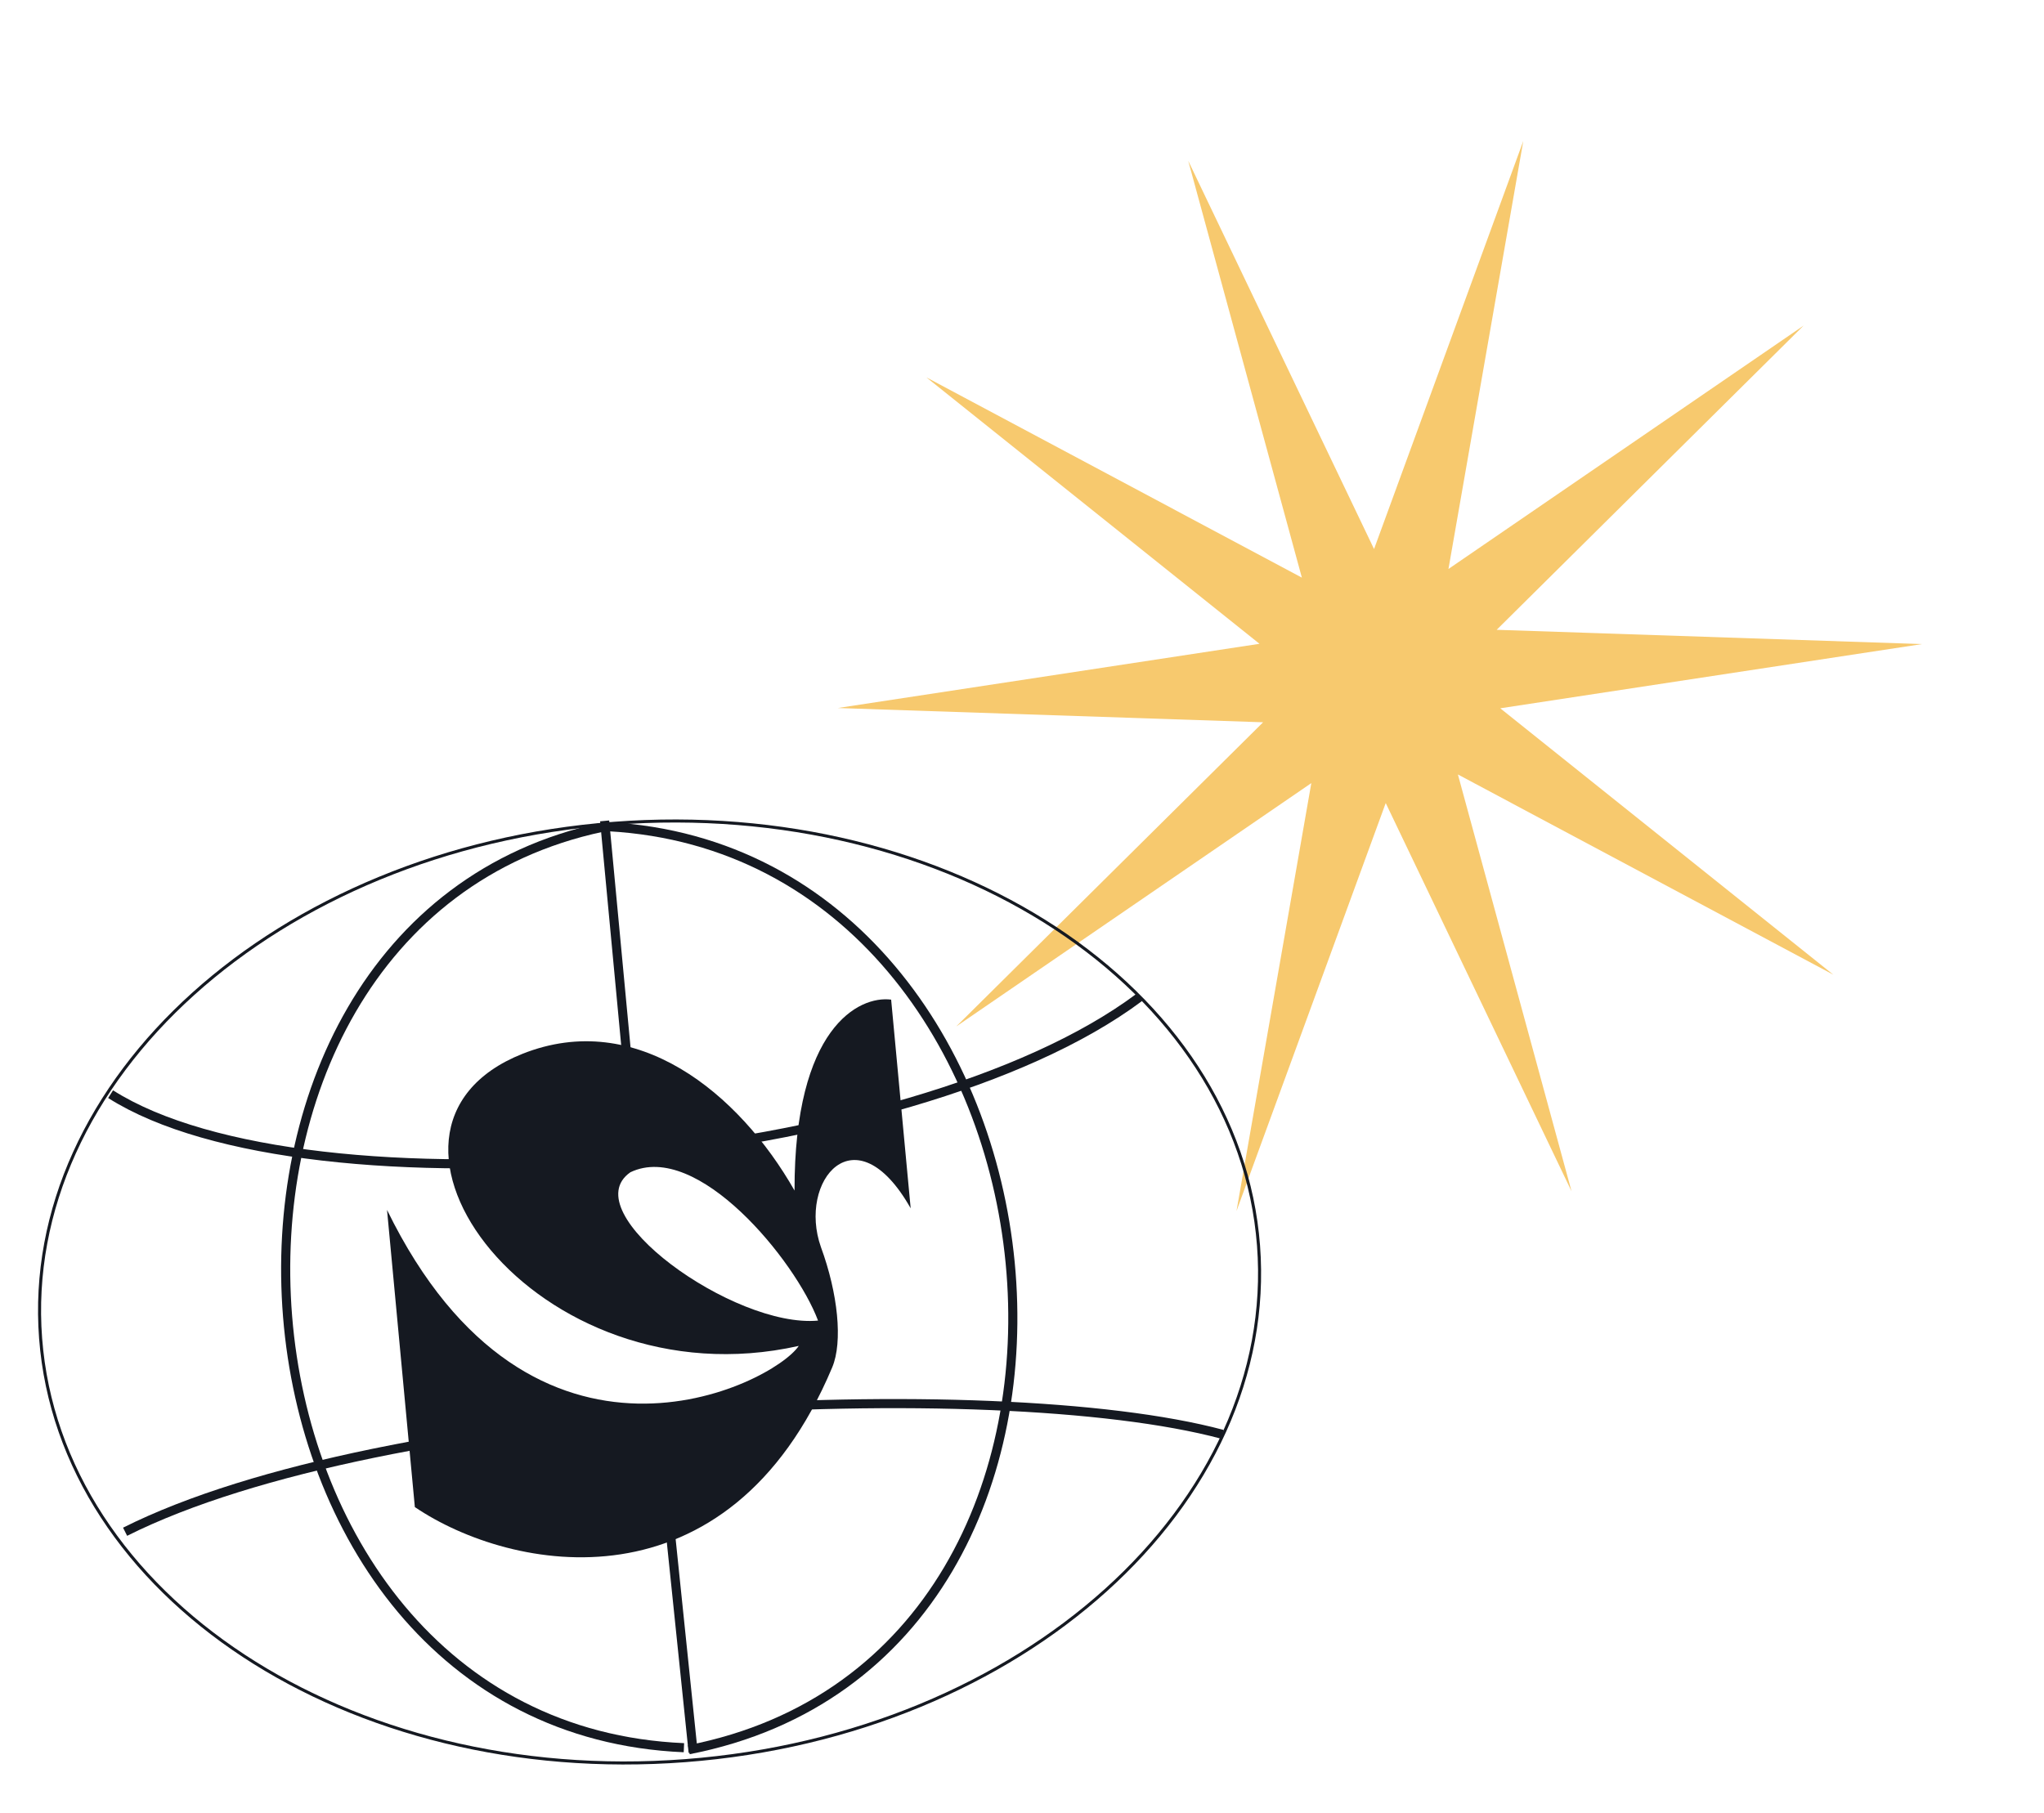 <svg width="673" height="597" viewBox="0 0 673 597" fill="none" xmlns="http://www.w3.org/2000/svg">
<path d="M501.549 46.446L476.913 187.385L593.833 107.24L492.788 207.418L632.833 212.116L493.975 233.267L603.654 321.013L480.022 255.059L517.441 392.338L456.258 264.47L407.124 398.846L431.76 257.906L314.841 338.052L415.886 237.874L275.84 233.176L414.698 212.025L305.019 124.278L428.651 190.232L391.233 52.953L452.415 180.821L501.549 46.446Z" fill="#F7C96E"/>
<path fill-rule="evenodd" clip-rule="evenodd" d="M136.592 496.335C168.291 517.796 239.826 531.678 274.009 450.33C277.556 441.89 275.89 425.945 270.303 410.734C262.585 388.962 281.609 365.693 299.845 397.942L293.413 329.214C282.766 327.845 261.501 338.505 261.608 392.094C243.34 359.976 209.523 332.145 172.027 347.061C109.724 371.846 176.257 462.722 262.999 443.252C254.454 456.012 175.118 496.075 127.433 398.469L136.592 496.335ZM269.345 434.917C261.991 415.232 229.597 375.509 207.557 386.067C188.607 399.292 241.689 437.505 269.345 434.917Z" fill="#151921"/>
<path d="M414.377 410.216C420.848 495.122 336.756 571.375 225.637 579.844C114.519 588.312 19.843 525.683 13.372 440.777C6.902 355.871 90.994 279.618 202.112 271.149C313.23 262.681 407.907 325.31 414.377 410.216Z" stroke="#151921" strokeWidth="3"/>
<path d="M200.337 272.261C358.178 281.052 386.387 545.074 226.8 576.246" stroke="#151921" stroke-width="3"/>
<path d="M199.083 270.348L209.411 380.068" stroke="#151921" stroke-width="3"/>
<path d="M228.229 577.14L216.678 465.634" stroke="#151921" stroke-width="3"/>
<path d="M198.334 272.441C46.1 304.879 65.242 568.747 225.185 575.581" stroke="#151921" stroke-width="3"/>
<path d="M402.498 472.377C327.162 452.208 126.097 461.834 41.187 504.459" stroke="#151921" stroke-width="3"/>
<path d="M36.416 360.346C101.482 401.692 299.806 384.837 375.158 328.447" stroke="#151921" stroke-width="3"/>
</svg>
